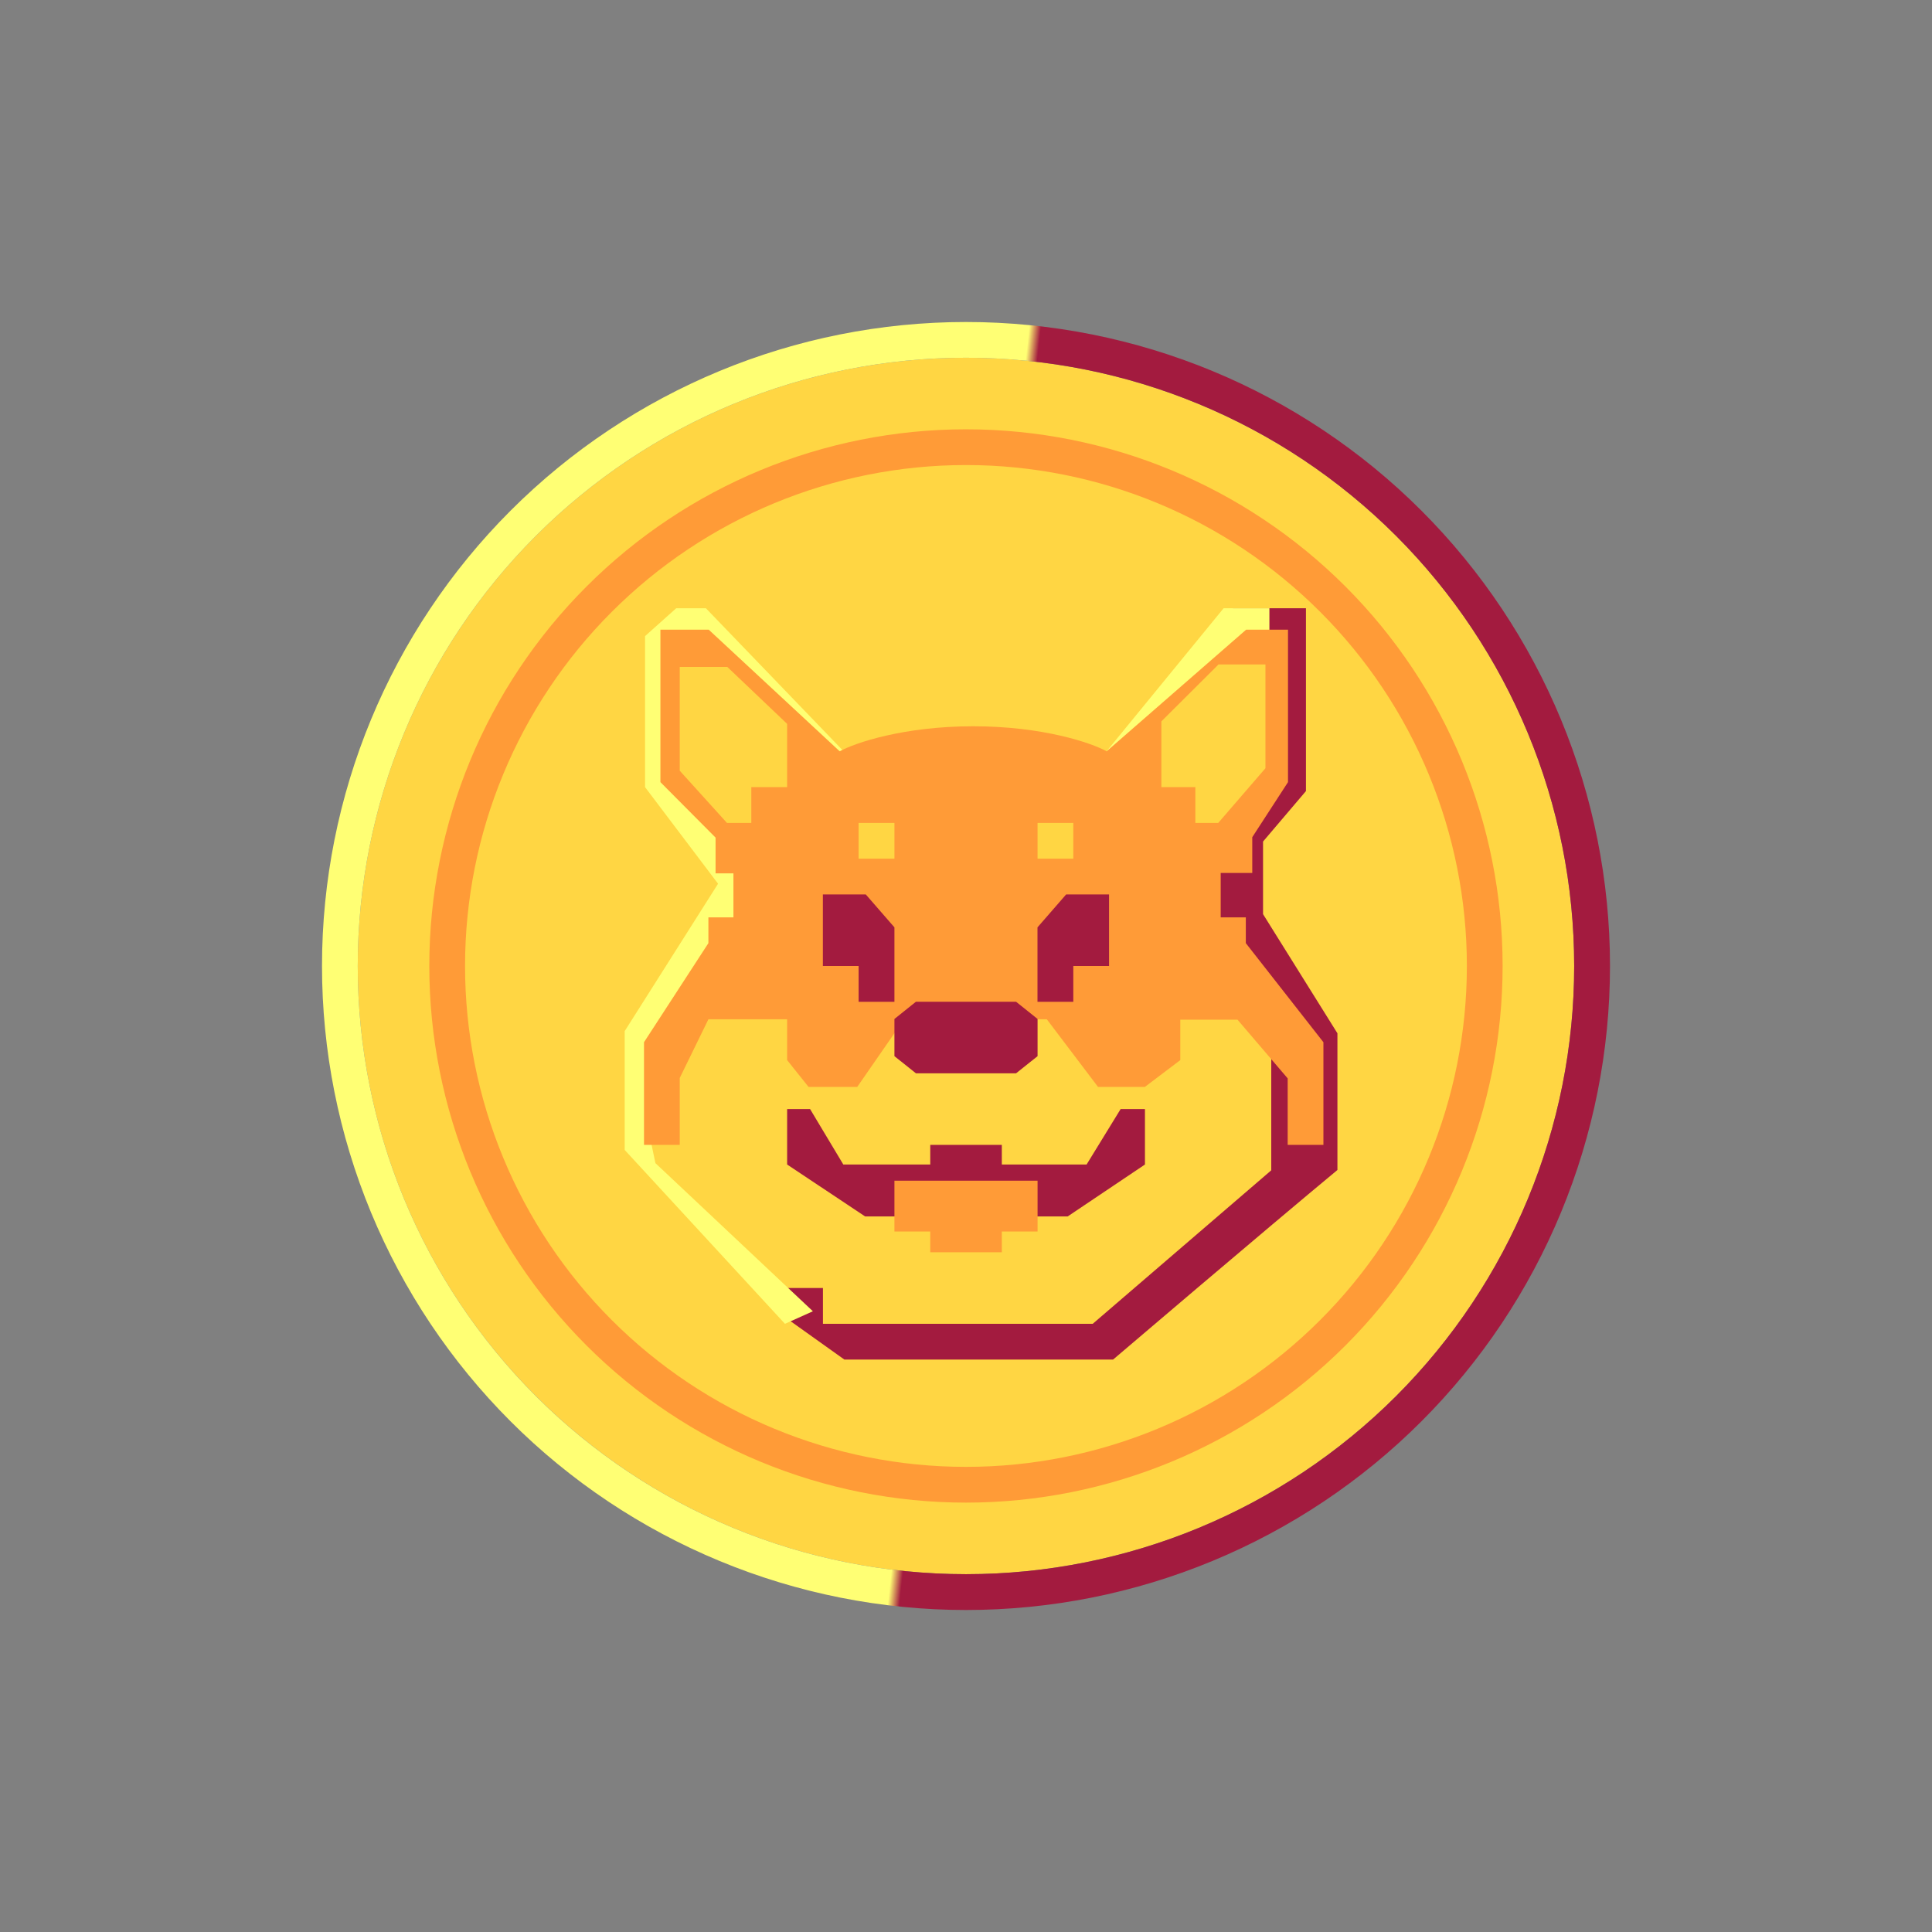 <svg width="24" height="24" viewBox="0 0 24 24" fill="none" xmlns="http://www.w3.org/2000/svg">
<rect x="0" y="0" width="24" height="24" fill="#808080" stroke="none"/>
<path d="M19.555 12C19.555 14.004 18.759 15.926 17.343 17.342C15.926 18.759 14.004 19.555 12 19.555C9.996 19.555 8.074 18.759 6.657 17.342C5.24 15.926 4.444 14.004 4.444 12C4.444 9.996 5.24 8.074 6.657 6.657C8.074 5.24 9.996 4.444 12 4.444C14.004 4.444 15.926 5.24 17.343 6.657C18.759 8.074 19.555 9.996 19.555 12Z" fill="#FFD643"/>
<path d="M10.063 13.777H9.778V14.466L10.747 15.111H13.263L14.223 14.466V13.777H13.921L13.498 14.466H12.445V14.222H11.556V14.466H10.476L10.063 13.777Z" fill="#A31B3F"/>
<path d="M11.111 15.298V14.667H12.889V15.298H12.445V15.556H11.556V15.298H11.111Z" fill="#FF9B37"/>
<path d="M10.223 16H9.778V16.382L10.489 16.889H13.827C13.827 16.889 15.725 15.271 16.614 14.534V12.836L15.69 11.356V10.454L16.223 9.827V7.556H15.32L13.778 9.502H13.289V9.671L13.778 9.978L15.449 7.893H15.992V9.671L15.081 10.454L14.898 11.151L15.792 12.991V14.538L13.574 16.445H10.223V16Z" fill="#A31B3F"/>
<path d="M7.76 14.285L9.751 16.445L10.098 16.289L8.142 14.449L8.009 13.818L8.4 12.689L10.48 11.836L15.769 7.902V7.556H15.2L13.746 9.333H13.106V9.342H10.955V9.333H10.48L8.769 7.556H8.4L8.013 7.902V9.778L8.92 10.978L7.76 12.809V14.285Z" fill="#FFFF74"/>
<path d="M8 12.947V14.222H8.444V13.391L8.8 12.662H9.778V13.169L10.044 13.502H10.649L11.231 12.662H13.004L13.64 13.502H14.222L14.662 13.169V12.667H15.373L15.996 13.396V14.222H16.44V12.947L15.476 11.716V11.396H15.164V10.844H15.556V10.4L16 9.716V7.822H15.48L13.747 9.333C13.556 9.227 12.951 9.022 12.089 9.022C11.231 9.022 10.622 9.227 10.431 9.333L8.804 7.822H8.204V9.716L8.889 10.405V10.849H9.111V11.396H8.8V11.716L8 12.947Z" fill="#FF9B37"/>
<path d="M10.666 10.667H11.111V10.223H10.666V10.667ZM12.889 10.223V10.667H13.333V10.223H12.889ZM15.133 8.258L14.427 8.961V9.778H14.849V10.223H15.133L15.72 9.543V8.254H15.133V8.258ZM9.035 8.285L9.778 8.992V9.778H9.333V10.223H9.031L8.444 9.574V8.285H9.035Z" fill="#FFD643"/>
<path d="M10.755 11.111H10.222V12H10.666V12.445H11.111V11.52L10.755 11.111ZM13.244 11.111H13.777V12H13.333V12.445H12.888V11.52L13.244 11.111Z" fill="#A31B3F"/>
<path fill-rule="evenodd" clip-rule="evenodd" d="M18.666 12C18.666 13.768 17.964 15.463 16.714 16.714C15.463 17.964 13.768 18.666 12 18.666C10.232 18.666 8.536 17.964 7.286 16.714C6.035 15.463 5.333 13.768 5.333 12C5.333 10.232 6.035 8.536 7.286 7.286C8.536 6.035 10.232 5.333 12 5.333C13.768 5.333 15.463 6.035 16.714 7.286C17.964 8.536 18.666 10.232 18.666 12ZM18.222 12C18.222 13.65 17.566 15.233 16.399 16.399C15.232 17.566 13.65 18.222 12 18.222C10.349 18.222 8.767 17.566 7.6 16.399C6.433 15.233 5.777 13.65 5.777 12C5.777 10.349 6.433 8.767 7.6 7.6C8.767 6.433 10.349 5.777 12 5.777C13.65 5.777 15.232 6.433 16.399 7.6C17.566 8.767 18.222 10.349 18.222 12Z" fill="#FF9B37"/>
<path fill-rule="evenodd" clip-rule="evenodd" d="M12 19.778C14.063 19.778 16.041 18.958 17.5 17.5C18.958 16.041 19.778 14.063 19.778 12C19.778 9.937 18.958 7.959 17.5 6.5C16.041 5.042 14.063 4.222 12 4.222C9.937 4.222 7.959 5.042 6.5 6.5C5.042 7.959 4.222 9.937 4.222 12C4.222 14.063 5.042 16.041 6.5 17.5C7.959 18.958 9.937 19.778 12 19.778ZM19.778 12C19.778 14.063 18.958 16.041 17.5 17.5C16.041 18.958 14.063 19.778 12 19.778C9.937 19.778 7.959 18.958 6.5 17.5C5.042 16.041 4.222 14.063 4.222 12C4.222 9.937 5.042 7.959 6.5 6.5C7.959 5.042 9.937 4.222 12 4.222C14.063 4.222 16.041 5.042 17.5 6.5C18.958 7.959 19.778 9.937 19.778 12ZM20 12C20 13.051 19.793 14.091 19.391 15.062C18.989 16.032 18.4 16.914 17.657 17.657C16.914 18.4 16.032 18.989 15.061 19.391C14.091 19.793 13.051 20 12 20C10.949 20 9.909 19.793 8.939 19.391C7.968 18.989 7.086 18.4 6.343 17.657C5.6 16.914 5.011 16.032 4.609 15.062C4.207 14.091 4 13.051 4 12C4 9.878 4.843 7.843 6.343 6.343C7.843 4.843 9.878 4 12 4C14.122 4 16.157 4.843 17.657 6.343C19.157 7.843 20 9.878 20 12ZM19.555 12C19.555 14.004 18.759 15.926 17.343 17.343C15.926 18.759 14.004 19.555 12 19.555C9.996 19.555 8.074 18.759 6.657 17.343C5.24 15.926 4.444 14.004 4.444 12C4.444 9.996 5.24 8.074 6.657 6.657C8.074 5.24 9.996 4.444 12 4.444C14.004 4.444 15.926 5.24 17.343 6.657C18.759 8.074 19.555 9.996 19.555 12Z" fill="url(#paint0_linear_328_55995)"/>
<path d="M11.111 12.658V13.12L11.378 13.333H12.622L12.889 13.12V12.658L12.622 12.444H11.378L11.111 12.658Z" fill="#A31B3F"/>
<defs>
<linearGradient id="paint0_linear_328_55995" x1="4.658" y1="15.062" x2="19.178" y2="16.671" gradientUnits="userSpaceOnUse">
<stop offset="0.47" stop-color="#FFFF74"/>
<stop offset="0.48" stop-color="#A31B3F"/>
</linearGradient>
</defs>
</svg>
